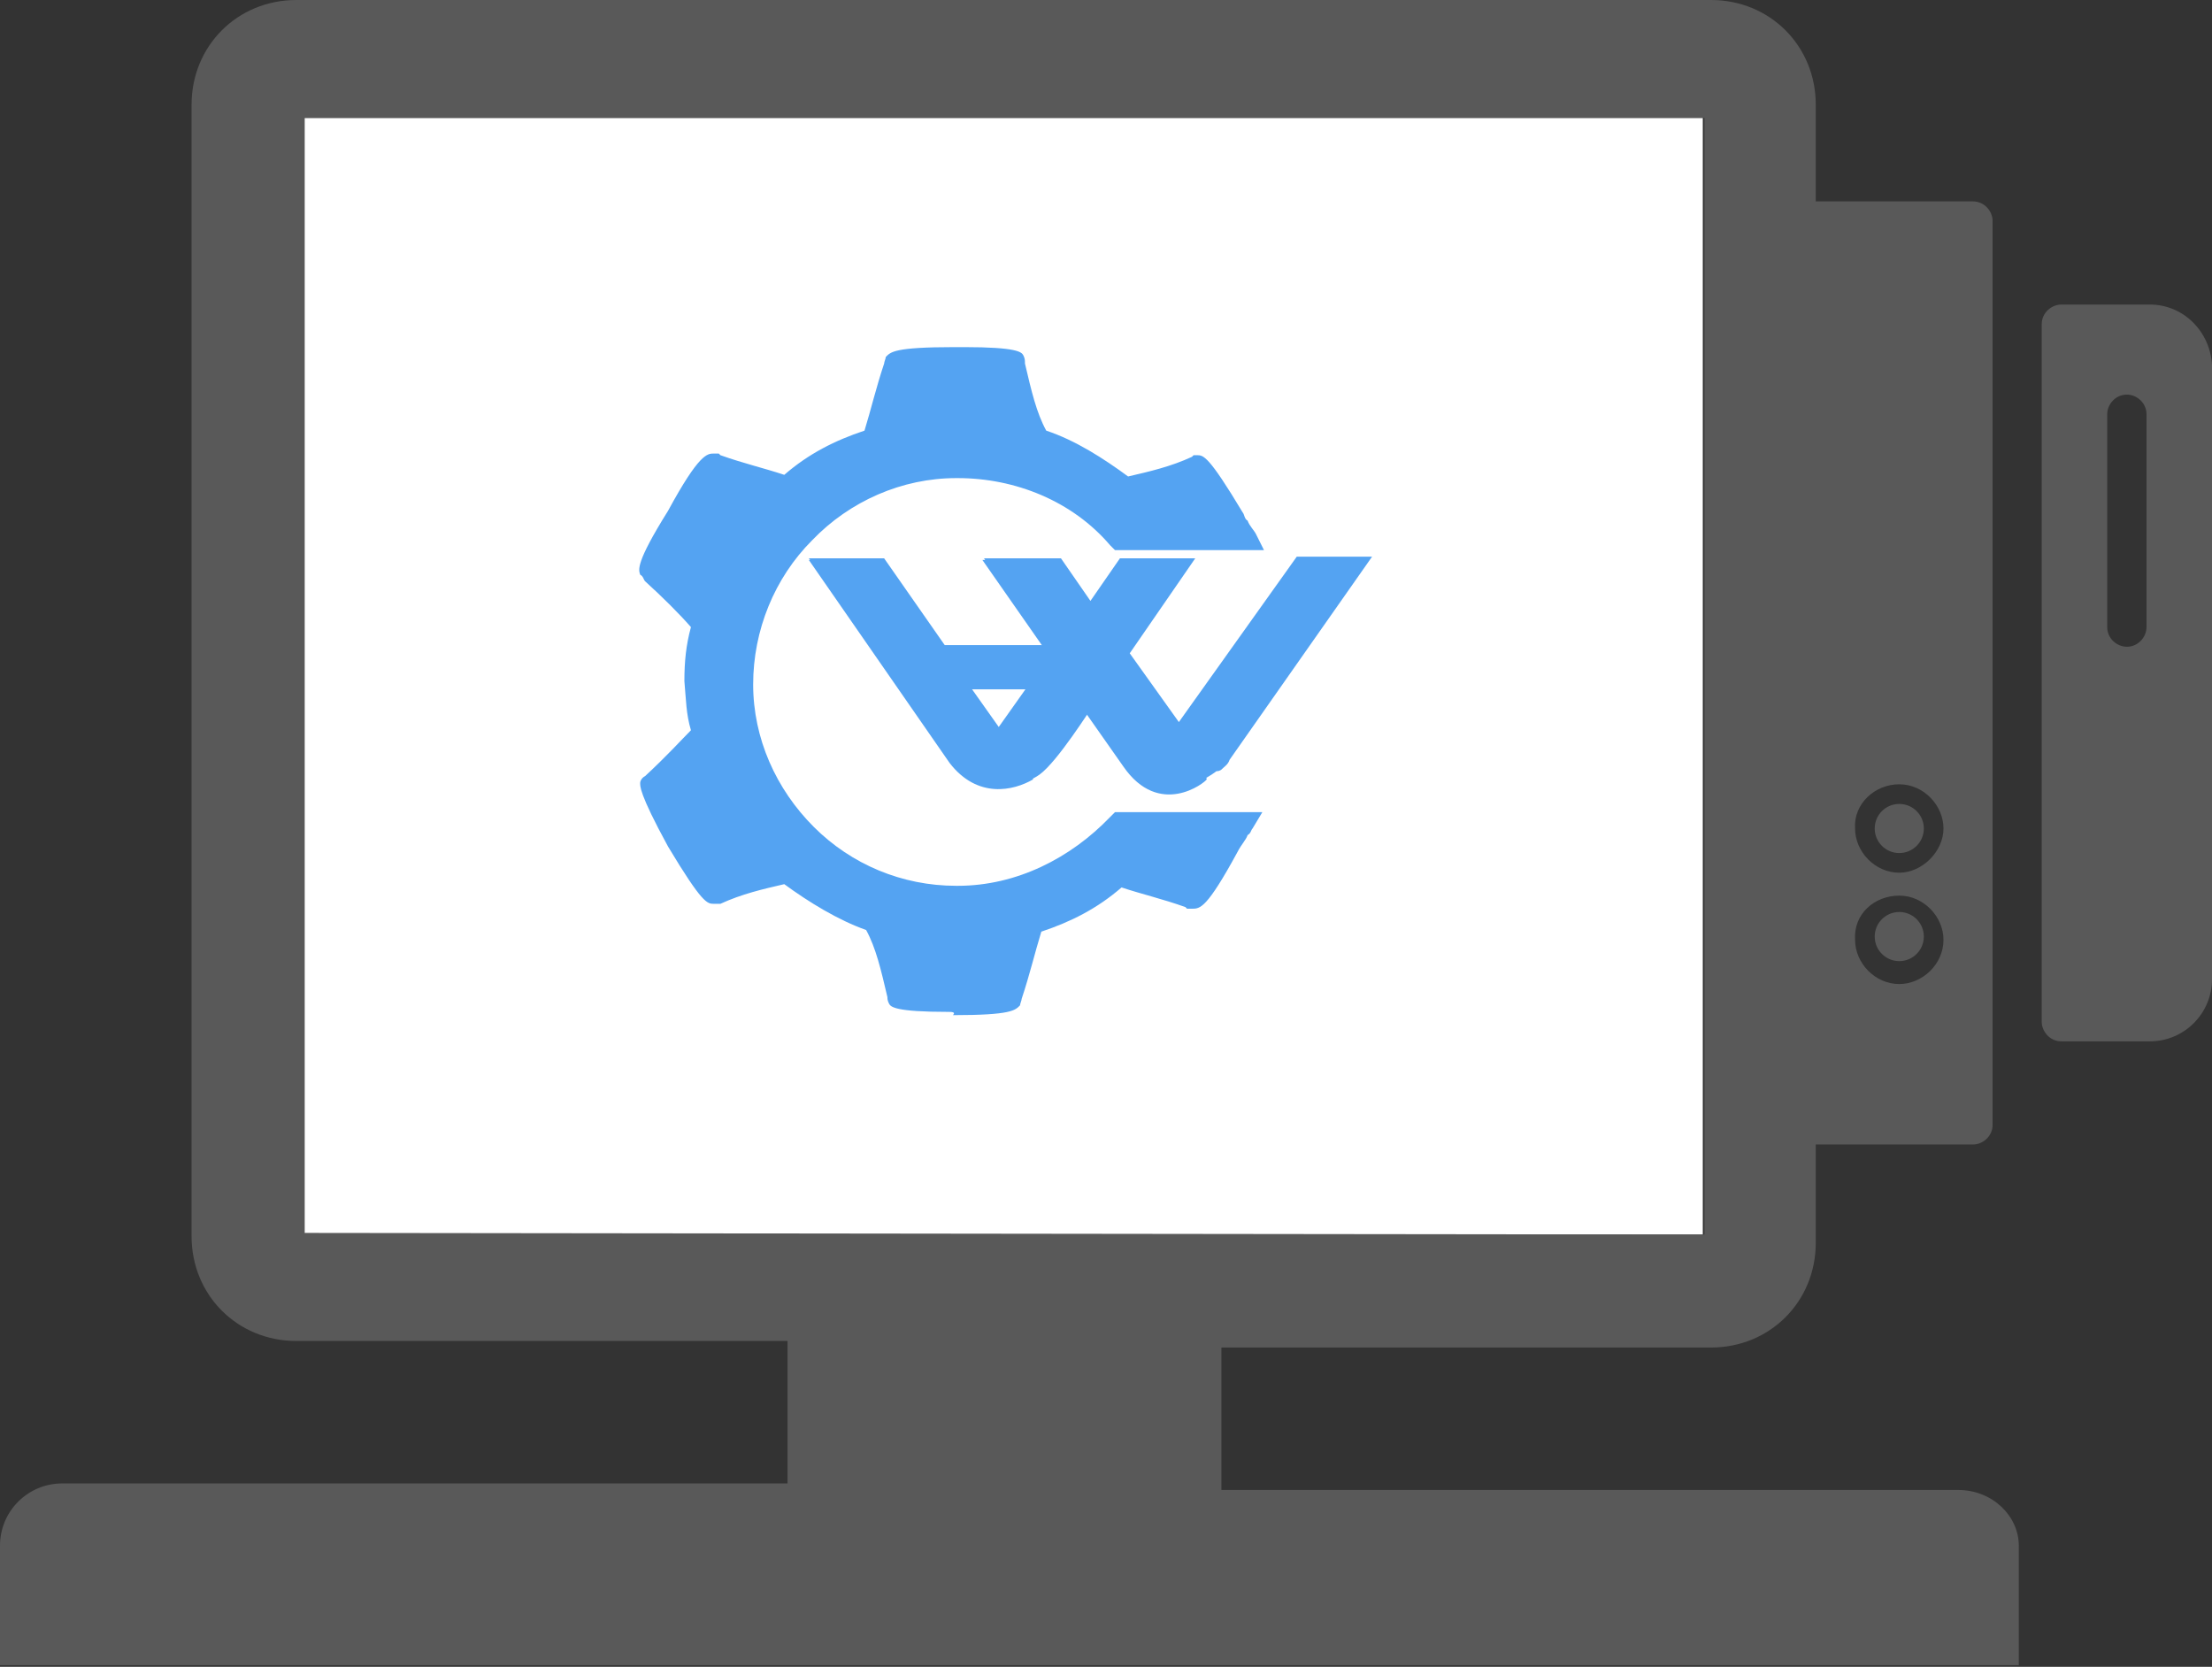 <?xml version="1.0" encoding="utf-8"?>
<!-- Generator: Adobe Illustrator 22.1.0, SVG Export Plug-In . SVG Version: 6.00 Build 0)  -->
<svg version="1.1" id="Layer_1" xmlns="http://www.w3.org/2000/svg" xmlns:xlink="http://www.w3.org/1999/xlink" x="0px" y="0px"
	 viewBox="0 0 135.1 101.8" style="enable-background:new 0 0 135.1 101.8;" xml:space="preserve">
<rect x="0" y="0" width="135.1" height="101.8" fill="#333333" stroke="none"/>
<style type="text/css">
	.st0{fill:#FFFFFF;}
	.st1{fill:#595959;}
	.st2{fill:#54A3F2;}
</style>
<g>
	<g>
		<rect x="18.6" y="7.2" class="st0" width="85.4" height="68.2"/>
		<g>
			<path class="st1" d="M119.6,91h-45v-8.7h29.9c3.6,0,6.4-2.8,6.4-6.4v-6h9.6c0.6,0,1.2-0.5,1.2-1.2V13.5c0-0.6-0.5-1.2-1.2-1.2
				h-9.6V6.4c0-3.6-2.8-6.4-6.4-6.4H18.1c-3.6,0-6.4,2.8-6.4,6.4v69.1c0,3.6,2.8,6.4,6.4,6.4h30v8.7H3.8c-2.1,0-3.8,1.7-3.8,3.8v7.3
				h123.3v-7.3C123.3,92.6,121.7,91,119.6,91z M116,47.9c1.5,0,2.7,1.3,2.7,2.7s-1.3,2.7-2.7,2.7c-1.5,0-2.7-1.3-2.7-2.7
				C113.2,49.1,114.5,47.9,116,47.9z M116,54.7c1.5,0,2.7,1.3,2.7,2.7c0,1.5-1.3,2.7-2.7,2.7c-1.5,0-2.7-1.3-2.7-2.7
				C113.2,55.8,114.5,54.7,116,54.7z M18.6,75.3V7.2h85.5v68.2L18.6,75.3L18.6,75.3z"/>
			<path class="st1" d="M131.3,18.6h-5.4c-0.6,0-1.2,0.5-1.2,1.2v42.6c0,0.6,0.5,1.2,1.2,1.2h5.4c2.1,0,3.8-1.7,3.8-3.8V22.3
				C135,20.3,133.4,18.6,131.3,18.6z M131.1,38.3c0,0.6-0.5,1.2-1.2,1.2c-0.6,0-1.2-0.5-1.2-1.2v-13c0-0.6,0.5-1.2,1.2-1.2
				c0.6,0,1.2,0.5,1.2,1.2V38.3z"/>
			<circle class="st1" cx="116" cy="57.2" r="1.5"/>
			<circle class="st1" cx="116" cy="50.6" r="1.5"/>
		</g>
	</g>
	<g>
		<path class="st2" d="M57.9,61.8c-3.2,0-3.5-0.3-3.6-0.5s-0.1-0.3-0.1-0.4c-0.4-1.7-0.7-3-1.3-4.1c-1.7-0.6-3.5-1.7-5-2.8
			c-1.3,0.3-2.6,0.6-3.9,1.2h-0.1h-0.3c-0.4,0-0.7,0-2.8-3.5c-1.8-3.3-1.7-3.7-1.7-3.9c0-0.1,0.1-0.3,0.3-0.4
			c1.4-1.3,2.2-2.2,2.8-2.8c-0.3-1-0.3-1.9-0.4-3c0-1.2,0.1-2.2,0.4-3.3c-0.7-0.8-1.7-1.8-2.8-2.8c-0.1-0.1-0.1-0.3-0.3-0.4
			c-0.1-0.3-0.3-0.7,1.7-3.9c1.9-3.5,2.4-3.5,2.8-3.5h0.3l0.1,0.1c1.4,0.5,2.7,0.8,3.9,1.2c1.5-1.3,3.1-2.1,4.9-2.7
			c0.4-1.3,0.7-2.6,1.2-4.1c0-0.1,0.1-0.3,0.1-0.4c0.3-0.3,0.5-0.6,4.2-0.6c0.3,0,0.5,0,0.6,0c3.2,0,3.5,0.3,3.6,0.5
			s0.1,0.3,0.1,0.5l0,0c0.4,1.7,0.7,3,1.3,4.1c1.8,0.6,3.5,1.7,5,2.8c1.3-0.3,2.6-0.6,3.9-1.2l0.1-0.1h0.2c0.4,0,0.7,0,2.8,3.5
			c0.1,0.1,0.1,0.4,0.3,0.5c0.1,0.3,0.4,0.6,0.5,0.8l0.5,1h-9.1l-0.3-0.3c-2.3-2.7-5.8-4.1-9.3-4.1h-0.1c-3.3,0-6.5,1.4-8.8,3.8
			c-2.3,2.3-3.6,5.5-3.6,8.8s1.4,6.4,3.7,8.7c2.3,2.3,5.4,3.6,8.7,3.6h0.1c3.6,0,6.9-1.7,9.3-4.2l0.3-0.3h9l-0.6,1
			c-0.1,0.1-0.1,0.3-0.3,0.4c-0.1,0.3-0.4,0.6-0.6,1c-1.9,3.5-2.3,3.5-2.8,3.5h-0.3l-0.1-0.1c-1.4-0.5-2.7-0.8-3.9-1.2
			c-1.5,1.3-3.1,2.1-4.9,2.7c-0.4,1.3-0.7,2.6-1.2,4.1c0,0.1-0.1,0.3-0.1,0.4C62,61.7,61.8,62,58.2,62
			C58.4,61.8,58.1,61.8,57.9,61.8z"/>
		<g>
			<path class="st2" d="M59.3,42l1.7,2.4l1.7-2.4H59.3z M63.7,39.4l-3.6-5.3h4.7l1.8,2.6l1.8-2.6H73l-4,5.8l3,4.2L79.2,34h4.6
				c0,0-6.8,9.7-8.7,12.4c-0.1,0.3-0.3,0.4-0.5,0.6c0,0-0.1,0.1-0.3,0.1c-3.1,2.3-5.1-0.5-5.3-0.6l-2.3-3.3
				c-0.1,0.1-2.1,3.3-3.2,4.1c-0.8,0.6-3.3,1.5-5.1-1l-9-12.2H54l3.7,5.3L63.7,39.4z"/>
		</g>
		<path class="st2" d="M64.7,34.2H60l3.7,5.3h-6L54,34.2h-4.6L58,46.6c1.7,2.2,3.9,1.7,5.1,1c-0.1-0.3-3.8-5.5-3.8-5.5h6l3.3,4.7
			c2.2,3.2,5,1,5.1,0.8C73.9,47.4,64.7,34.2,64.7,34.2z"/>
	</g>
</g>
</svg>
